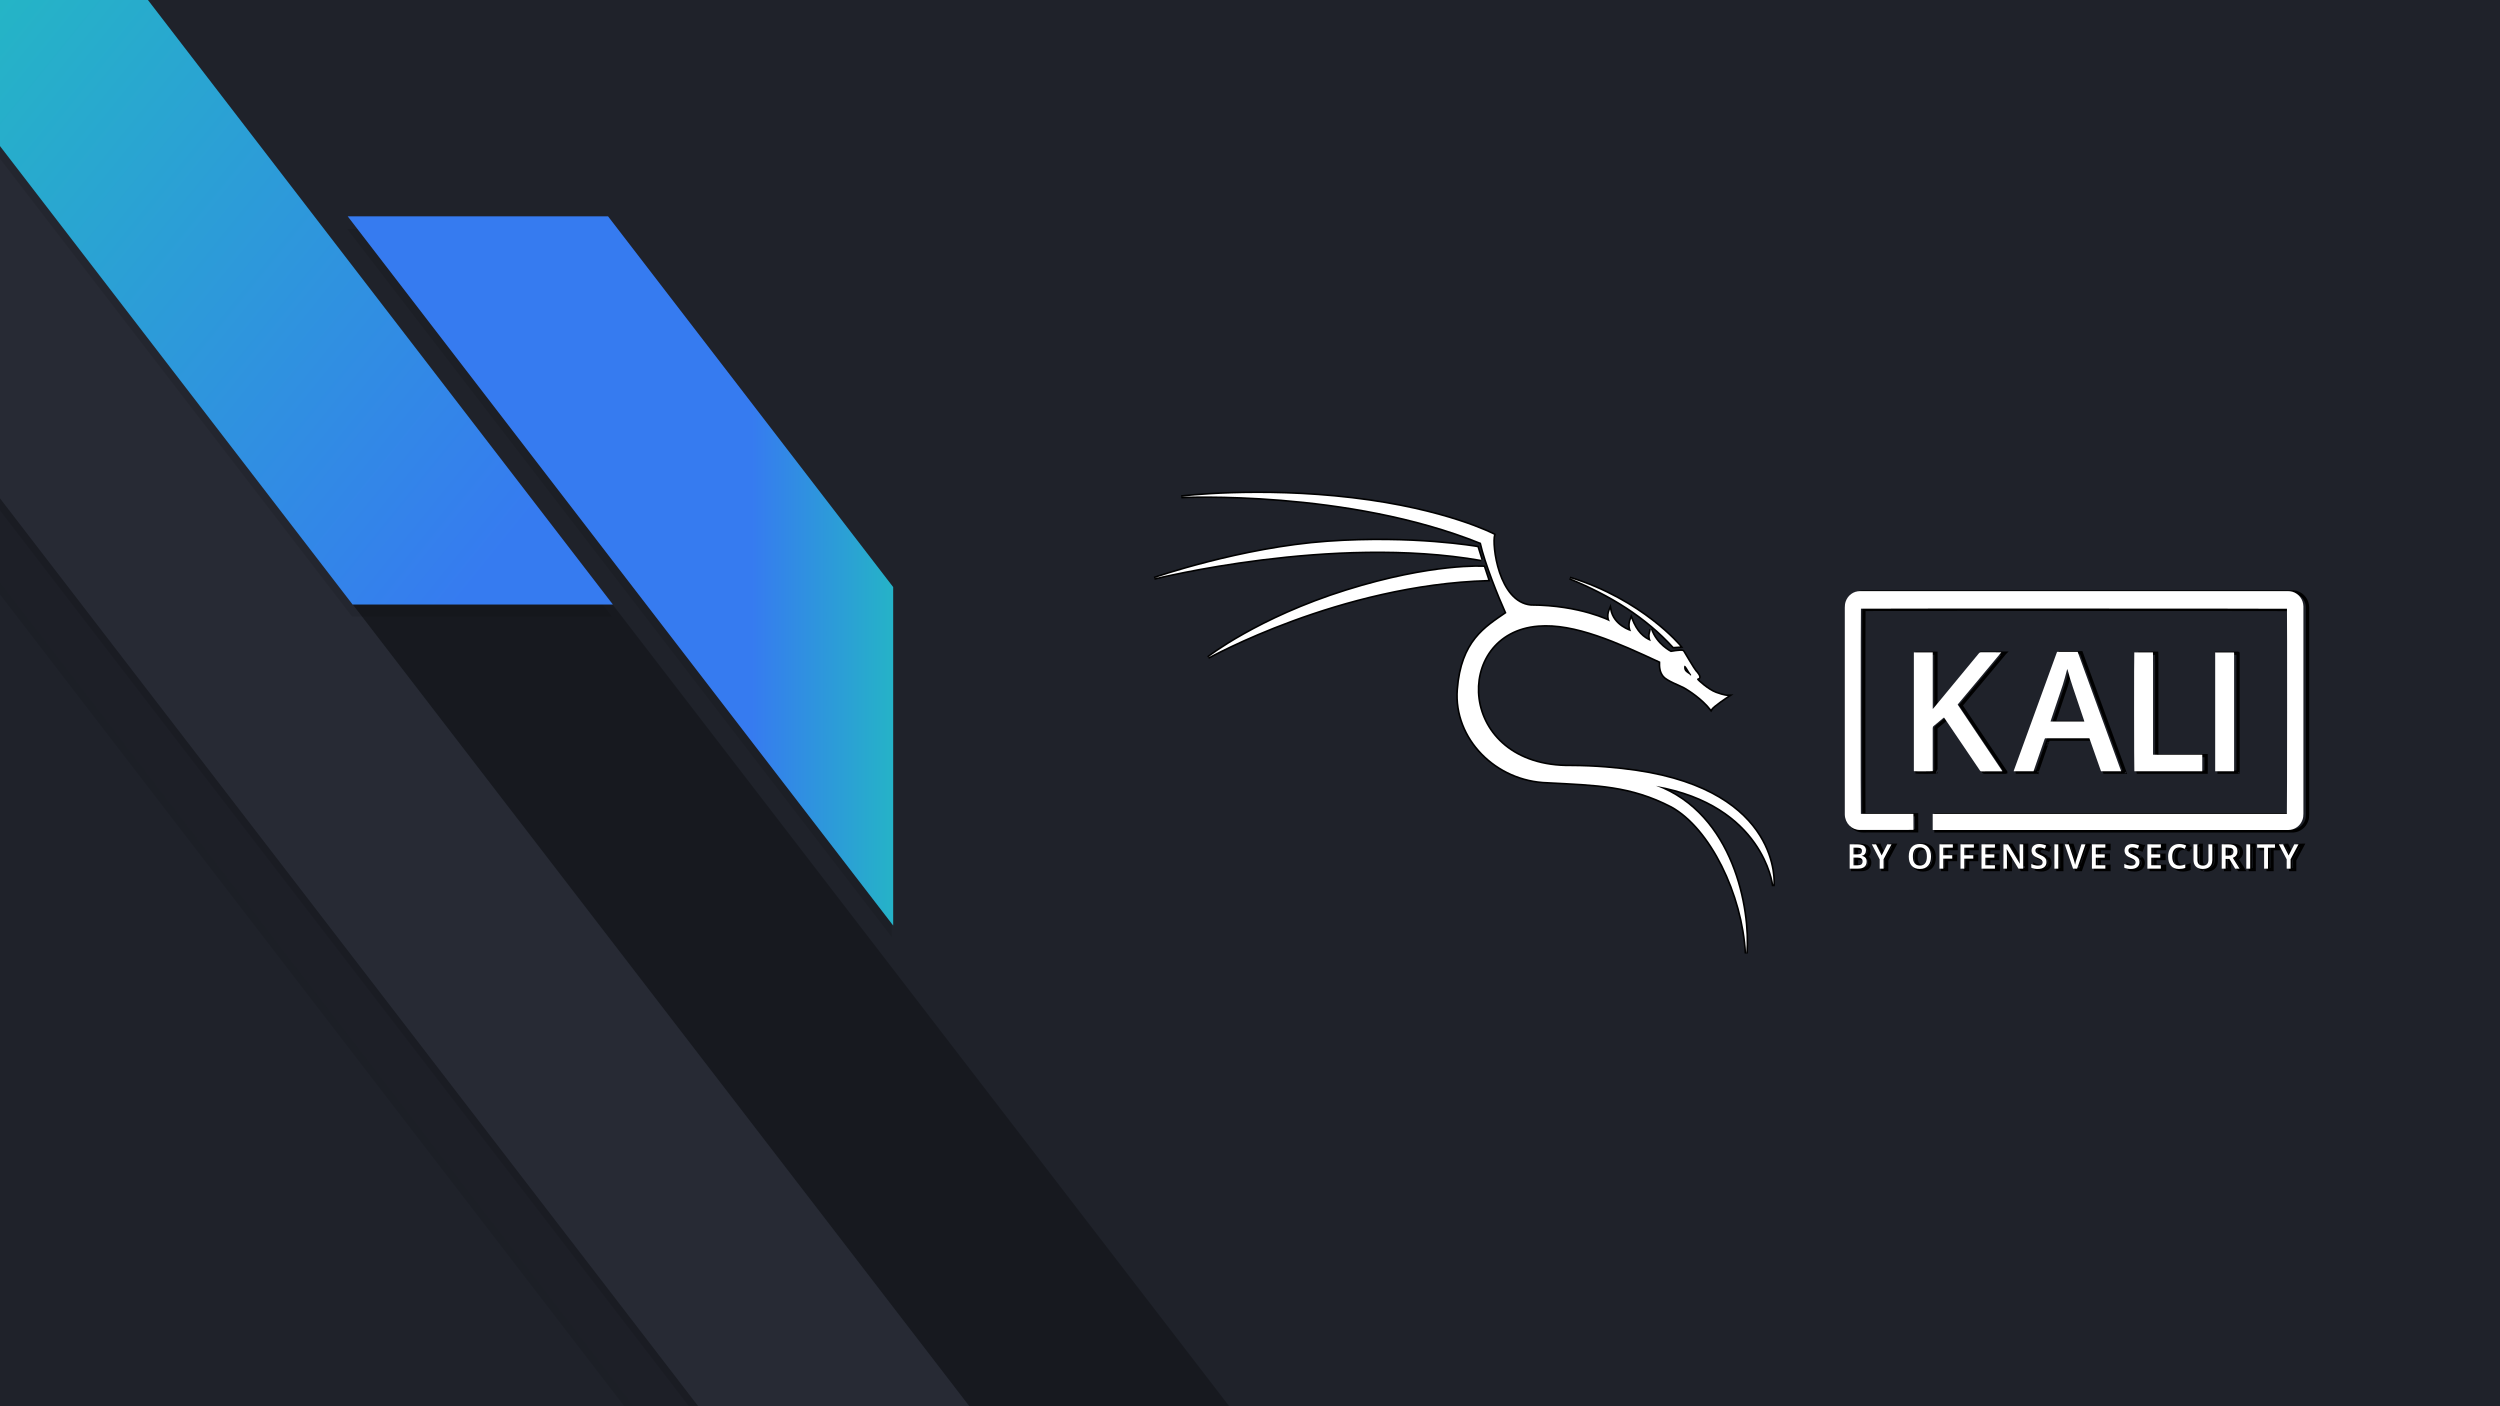<svg width="3840" height="2160" version="1.1" viewBox="0 0 1016 571.5" xmlns="http://www.w3.org/2000/svg" xmlns:xlink="http://www.w3.org/1999/xlink"><defs><linearGradient id="a"><stop stop-color="#367bf0" offset="0"/><stop stop-color="#23bac2" offset="1"/></linearGradient><linearGradient id="c" x1="811.47" x2="-151.12" y1="793.59" y2="15.439" gradientUnits="userSpaceOnUse" xlink:href="#a"/><linearGradient id="b" x1="1153.3" x2="1397.2" y1="875.6" y2="875.6" gradientUnits="userSpaceOnUse" xlink:href="#a"/><filter id="h" x="-.013" y="-.011" width="1.027" height="1.022" color-interpolation-filters="sRGB"><feGaussianBlur stdDeviation="3.682"/></filter><filter id="g" x="-.013" y="-.011" width="1.026" height="1.022" color-interpolation-filters="sRGB"><feGaussianBlur stdDeviation="3.65"/></filter><filter id="f" x="-.025" y="-.023" width="1.05" height="1.047" color-interpolation-filters="sRGB"><feGaussianBlur stdDeviation="3.711"/></filter><filter id="e" x="-.028" y="-.021" width="1.055" height="1.042" color-interpolation-filters="sRGB"><feGaussianBlur stdDeviation="2.546"/></filter><filter id="d" x="-.057" y="-.097" width="1.115" height="1.194" color-interpolation-filters="sRGB"><feGaussianBlur stdDeviation="8.935"/></filter><filter id="i" x="-.025" y="-.063" width="1.05" height="1.126" color-interpolation-filters="sRGB"><feGaussianBlur stdDeviation="18.678"/></filter><filter id="j" x="-.031" y="-.042" width="1.063" height="1.084" style="color-interpolation-filters:sRGB"><feGaussianBlur stdDeviation="3.29"/></filter></defs><path d="m0 0h1016v571.5h-1016z" fill="#1f222a" style="paint-order:fill markers stroke"/><path transform="scale(.265)" d="m2856.9 905.19-0.467 3.043 0.453-3.041c-10.922 0.087-20.524 7.167-24.131 17.6-1.192 3.431-1.518 6.854-1.518 10.244v317.66c0.399 14.472 11.65 25.983 25.814 26.02 26.9 0.038 82.254-0.1 82.262-0.1h2.527l-0.119-29.58h-80.809c-0.01-0.486-0.014-0.842-0.019-1.478-0.023-2.413-0.044-5.887-0.062-10.262-0.037-8.749-0.066-21.109-0.088-35.873-0.044-29.528-0.058-68.67-0.045-107.77 0.013-39.103 0.051-78.17 0.113-107.55 0.031-14.69 0.067-26.958 0.109-35.596 0.021-4.319 0.045-7.73 0.068-10.078 0.01-0.567 0.012-0.863 0.018-1.303 0.635-5e-3 1.173-0.011 2.076-0.016 2.833-0.014 6.96-0.027 12.244-0.039 10.568-0.025 25.767-0.045 44.523-0.062 37.513-0.034 89.261-0.053 146.69-0.059 114.86-0.011 252.46 0.029 344.36 0.111h0.014c30.63 0.027 56.184 0.058 74.123 0.094h0.02c8.963 0.018 16.028 0.037 20.869 0.057h0.01c0.01 5e-5 0.01 0 0.01 0 2.224 9e-3 3.858 0.02 5.109 0.029 0.01 0.482 0.01 0.835 0.016 1.469 0.021 2.401 0.04 5.861 0.057 10.225 0.034 8.728 0.059 21.07 0.078 35.82 0.038 29.5 0.048 68.629 0.031 107.73-0.017 39.105-0.06 78.188-0.125 107.6-0.033 14.704-0.072 26.99-0.115 35.648-0.022 4.329-0.044 7.752-0.068 10.111-0.01 0.569-0.012 0.868-0.018 1.311h-544.53v29.58h2.512c0.044 6e-4 0.825 0.013 1.416 0.016h0.02c0.68 0 1.097-7e-4 1.557 0.018h0.051 543.81c0.659-0.011 1.329-0.04 2.008-0.102 9.976-0.89 18.603-7.609 22.035-17.314 1.2-3.361 1.52-6.751 1.52-10.066v-318.23c-0.221-11.311-7.59-21.249-18.156-24.607l-0.105-0.119-0.719-0.197c-0.042-0.011-0.082-0.01-0.123-0.021l-0.152-0.043h-0.09c-2.824-0.721-5.568-0.871-8.24-0.871zm0.025 5h656.78c1.951 0 3.736 0.148 5.475 0.441v0.43h2.082c8.669 2.572 14.839 10.737 15.029 20.066v318.16c0 2.994-0.292 5.767-1.23 8.391-2.798 7.914-9.749 13.287-17.766 14.002-0.527 0.048-1.073 0.073-1.641 0.082h-543.68c-0.195-0.01-0.408-0-0.598-0.01v-19.609h543.91l0.484-1.873c0.152-0.586 0.08-0.467 0.086-0.559 0.01-0.091 0.01-0.176 0.014-0.277 0.01-0.202 0.013-0.457 0.02-0.783 0.013-0.653 0.027-1.577 0.039-2.766 0.024-2.377 0.047-5.805 0.068-10.139 0.044-8.667 0.083-20.956 0.115-35.662 0.065-29.413 0.108-68.498 0.125-107.61 0.017-39.108 0.01-78.237-0.031-107.74-0.019-14.752-0.044-27.098-0.078-35.834-0.017-4.368-0.036-7.832-0.057-10.248-0.01-1.208-0.02-2.154-0.031-2.826-0.01-0.336-0.013-0.603-0.02-0.811-0.01-0.208 0.045-0.089-0.049-0.66l-0.27-1.643-1.619-0.385c-0.654-0.156-0.435-0.065-0.494-0.068-0.059-3e-3 -0.106-4e-3 -0.162-6e-3 -0.111-3e-3 -0.248-7e-3 -0.422-0.01-0.347-6e-3 -0.839-0.01-1.478-0.016-1.279-0.011-3.145-0.021-5.562-0.031-0.026-1.3e-4 -0.011-1e-5 -0.014 0h-0.018c-4.846-0.02-11.906-0.039-20.861-0.057-0.012-3e-5 -0.012-1e-5 -0.016 0h-0.014c-17.942-0.035-43.491-0.067-74.117-0.094h-0.012c-91.902-0.082-229.49-0.125-344.36-0.113-57.433 6e-3 -109.18 0.026-146.7 0.061-18.758 0.017-33.957 0.038-44.529 0.062-5.286 0.012-9.416 0.025-12.258 0.039-1.421 7e-3 -2.52 0.016-3.285 0.023-0.383 4e-3 -0.68 7e-3 -0.9 0.012-0.11 2e-3 -0.2 5e-3 -0.281 8e-3s-0.027-0.018-0.361 0.027l-1.617 0.217-0.451 1.568c-0.208 0.724-0.096 0.526-0.102 0.617-0.01 0.091-0.01 0.174-0.014 0.273-0.01 0.199-0.013 0.452-0.02 0.775-0.013 0.646-0.025 1.564-0.037 2.746-0.024 2.365-0.047 5.782-0.068 10.105-0.042 8.646-0.078 20.917-0.109 35.609-0.062 29.384-0.101 68.453-0.113 107.56-0.013 39.106 0 78.246 0.045 107.78 0.022 14.766 0.051 27.131 0.088 35.889 0.019 4.379 0.04 7.857 0.062 10.287 0.011 1.215 0.023 2.166 0.035 2.846 0.01 0.34 0.012 0.612 0.02 0.824 0.01 0.212-0.034 0.141 0.051 0.662l0.342 2.1h80.4l0.08 19.584c-3.172 0.01-53.697 0.133-79.76 0.096-11.489-0.03-20.496-9.161-20.826-21.156v-317.51c-1e-4 -3.071 0.294-5.879 1.242-8.607v-2e-3 -2e-3c2.944-8.516 10.649-14.162 19.443-14.232zm300.79 88.234-0.09 1.875c-0.019 0.039-0.04 0.077-0.059 0.117-0.11 0.237-0.147 0.361-0.121 0.297-0 0-0.069 0.172-0.129 0.34-0.01 0.026-0.02 0.052-0.029 0.078-0.01 0.016-0.012 0.033-0.018 0.049-22.05 60.441-44.074 120.91-66.115 181.33l-0.152 0.414v0.129c-0.019 0.077-0.035 0.047-0.049 0.135-0.046 0.3-0.047 0.513-0.047 0.594v0.191c0 0.307 0.107 0.492 0.182 0.723-0.01-0.032-0.017-0.015-0.023-0.049l0.387 2.033h32.088l2.824 0.615v-2.672c0.175-0.468 0.372-0.934 0.584-1.6h-0.01c4.684-13.603 9.375-27.184 14.072-40.801 0.389-1.09 0.781-2.188 1.164-3.295l-0.777 0.555c-0.429-0.371-1.586-1.373-1.586-1.373s1.058 1.035 1.48 1.447l-1.48 1.053v-2.5s2.311 0.462 2.404 0.48l-0.041 0.328c0.333-0.961 0.657-1.929 0.973-2.9 0.11-0.01 0.387 0.01 0.428 0.01h64.439c5.785 16.384 11.534 32.665 17.26 48.938l0.588 1.67h32.762v-2.5s1.684-1.85 1.684-1.85l0.109 0.105-1.793 1.744s2.439-0.549 2.439-0.549c-1e-4 -3e-4 0.055 0.361 0.059 0.435 0.01 0.149 0 0.185 0 0.221-0 0.072-0.01 0.107-0.01 0.107l-2.49 2.275h3.586l-1.226-3.357c-22.358-61.235-44.622-122.23-66.842-183.21l-0.6-1.645zm-121.75 0.547 2.783 2.078c-0.331 0.281-0.743 0.454-1.022 0.789-22.061 26.706-44.175 53.413-66.287 80.092v-62.91c0-5.724 0.098-11.507 0-17.318l-0.041-2.457h-33.98v0.01h-0.01v186.82l2.059 0.369c0.685 0.123 1.242 0.13 2.188 0.168 0.946 0.038 2.142 0.068 3.51 0.09 2.736 0.044 6.163 0.057 9.568 0.045 3.405-0.012 6.785-0.049 9.43-0.111 1.322-0.031 2.458-0.069 3.34-0.113 0.441-0.022 0.816-0.045 1.139-0.074 0.192-0.017 0.407-0.065 0.594-0.094-0.077 0.01-0.166 0.016-0.166 0.016l-0.092-2.498 2.5-4.525-0.08-0.01v-61.356c0-0.408 0.049-0.637 0.105-0.793 0.052-0.143 0.061-0.153 0.01-0.037l0.02-0.024c0.01-0.018 0.023-0.049 0.047-0.088 0.062-0.102 0.168-0.237 0.416-0.434l0.02-0.02c4.623-3.737 9.169-7.564 13.703-11.357 7.988 11.78 15.984 23.552 23.967 35.31 9.88 14.613 19.773 29.158 29.629 43.695l-0.027-0.043c0.307 0.473 0.703 1.104 1.457 1.682 0.754 0.578 1.859 0.94 2.904 0.94 10.374-0.036 20.74-0.033 31.109-0.033 0.914 0 1.362-0.207 1.809-0.31l1.935-0.447v-2.76l-0.426-0.631c-22.605-33.654-45.118-67.078-67.695-100.69 4.169-4.944 8.254-9.766 12.318-14.689l0.02-0.024c4.467-5.283 8.916-10.582 13.373-15.898 4.46-5.315 8.884-10.629 13.346-15.938 4.452-5.32 8.916-10.634 13.326-15.949l0.012-0.014c4.429-5.261 8.828-10.527 13.522-16.201l4.139-4.139h-8.65c-9.404 0-18.784 0.057-28.152-0.039zm242.82 0.281 1.135 2.547c-0.562-0.025-1.135-0.049-1.135-0.049s0.577 0.039 1.146 0.078l0.029 0.062c-0.586-0.071-1.176-0.141-1.176-0.141s-0.66-0.01-1.316-0.018l-0.156-0.084c0.712 0.049 1.473 0.102 1.473 0.102s-0.925-0.112-1.66-0.201l-0.715-0.381v-0.012c0.098 0.024 2.373 0.594 2.373 0.594l-1.857-1.672-0.398 0.441 0.232-1.26-0.279 1.314-3.312 3.678h3.031c-0.025 1.443-0.048 3.417-0.068 5.92-0.042 5.115-0.077 12.288-0.102 20.838-0.05 17.099-0.066 39.695-0.053 62.268 0.013 22.572 0.057 45.121 0.125 62.123 0.034 8.501 0.075 15.614 0.121 20.656 0.023 2.521 0.048 4.523 0.074 5.93 0.013 0.704 0.028 1.255 0.043 1.664 0.01 0.204 0.014 0.372 0.023 0.523 0.01 0.076 0.01 0.145 0.02 0.236 0.01 0.091-0.023 0.108 0.109 0.537l0.543 1.762h108.74v-30.395h-52.859c-4.249 0-8.508 0.038-12.693 0-3.447-0.032-6.774 0.01-10.125-0.078v-141.37l-0.031-0.033c0.019-4.346 0.161-8.74-0.131-13.246l-0.152-2.338zm117.68 0.053 4.18 3.641v183.71h33.744l0.145-2.039c0.015-0.048 0.022-0.067 0.041-0.131l-0.035 0.025 0.014-0.18v-0.074c0 5e-4 0.04 0.01 0.041 0.01l-0.02 0.193c0.012-0.041 0.017-0.14 0.029-0.191h0.019c1e-4 -3e-4 0.044-0.326 0.047-0.393 0-0.044-2e-4 -0.04 0-0.066 0.016-0.127 0.051-0.2 0.051-0.342v-183.1h-0.715c-0.082-0.082-0.178-0.203-0.23-0.256-0.201-0.204-0.317-0.277-0.408-0.34-0.183-0.125-0.317-0.189-0.317-0.189l-0.543-0.281zm-236.8 0.1v2.5s-1.171-0.926-1.629-1.289zm274.1 0.731c-0.052-0.048 0.015-0.013 0.211 0.229 1e-3 0 1e-3 0.01 0 0.01h-0.031c-0.059-0.068-0.161-0.218-0.182-0.236zm-271.17 0.924-0.115 2.365h27.562c21.616 59.32 43.276 118.66 65.022 178.22h-25.664c-5.728-16.275-11.472-32.549-17.26-48.939l-0.588-1.668h-67.978c-0.504 0-0.79 0.01-0.684 0.018h0.014c-0.936-0.115-2.151 0.118-2.986 0.805s-1.179 1.524-1.395 2.231c-0.342 1.062-0.703 2.131-1.074 3.205l-0.172 0.494c-0.132 0.377-0.267 0.756-0.4 1.135l-0.01-0.01-0.467 1.353c-0.035 0.099-0.07 0.197-0.105 0.297l-0.185 0.517v0.021c-4.455 12.914-8.903 25.801-13.348 38.705l-0.029-0.039-0.514 1.615c-0.01 0.02-0.015 0.04-0.021 0.061l-0.078 0.227v0.012h-25.34c21.561-59.112 43.106-118.26 64.674-177.38l0.07 0.096 0.49-1.633v-0.01l0.059-0.158c0.033-0.082 0.01-0.026 0.014-0.039 0.01-0.015 0.038-0.094 0.016-0.045 2e-4 -5e-4 0-0 0-0 0.048-0.103 0.121-0.252 0.219-0.443l0.244-0.478zm-5.287 0.096c-0.01 0.015-0 0.016-0.01 0.031v-0.025zm277.18 0.113 0.129 0.791c0-0.045-0.03-0.069-0.033-0.113-0.032-0.25-6e-4 -0.393-0.096-0.678zm-153.2 0.484c0 0.01 3e-4 0.011 0 0.033-2e-4 0.014-0 0.074-0 0.074h-0.102c0.01-0.01 0.103-0.103 0.104-0.104zm148.23 0.15c0 0.124 0.079 0.157 0.098 0.274v0.162c-0.026-0.163-0.098-0.219-0.098-0.436zm-148.39 0.01c0.017 0 0.152 0.01 0.152 0.01v0.016l-0.012 0.111s-0.203-0.024-0.248-0.029c0.021-0.021 0.095-0.094 0.107-0.107zm148.68 0.791c0.055 0.132 0.075 0.276 0.135 0.379l-0.035-0.035c-0.049-0.099-0.061-0.229-0.1-0.344zm-149.48 0.01 0.098 0.221-0.277 0.225-0.172-0.092c0.175-0.175 0.185-0.187 0.352-0.353zm149.38 0.02 0.039 0.117c-0.01-0.03-0.01 0.036-0.01 0.01-0.013-0.032-0.017-0.09-0.029-0.125zm-386.1 1.322h4.199c6.862 0.04 13.715 0.037 20.557 0.029l-0.014 0.014h0.703c-3.417 4.111-6.804 8.187-10.119 12.125l-0.02 0.02c-4.401 5.304-8.864 10.616-13.324 15.945-4.472 5.32-8.894 10.635-13.344 15.938-4.462 5.322-8.913 10.625-13.379 15.906l-0.01 0.01-0.01 0.012c-4.444 5.384-8.899 10.643-13.516 16.121l-1.215 1.44 1.051 1.564c22.116 32.93 44.169 65.673 66.299 98.613-9.25 2e-4 -18.501-7e-4 -27.766 0.031-0.011-0.019-0.051-0.05-0.24-0.342l-0.016-0.022-0.014-0.022c-9.86-14.543-19.753-29.086-29.629-43.693-8.043-11.849-16.099-23.709-24.146-35.576-0.471-0.72-0.94-1.317-1.44-1.976l-1.498-1.978-1.99 1.484c-0.557 0.416-1.012 0.732-1.535 1.129l-0.047 0.035-0.047 0.039c-4.738 3.962-9.458 7.941-14.228 11.797-0.611 0.485-1.154 1.06-1.566 1.73-0.125 0.204-0.244 0.429-0.351 0.672-0.111 0.248-0.154 0.392-0.156 0.398v-0.01c-0.297 0.818-0.406 1.667-0.406 2.5v63.576c-0.702 0.028-1.403 0.056-2.353 0.078-2.592 0.061-5.949 0.1-9.328 0.111-3.379 0.012-6.785-0-9.473-0.045-1.124-0.018-2.022-0.045-2.834-0.072v-177.38h0.01v-0.01h24.022c0.04 4.899 0 9.82 0 14.775v75.287l4.215-3.973c0.611-0.576 1.029-0.882 1.555-1.494l0.014-0.018 0.016-0.016c23.129-27.902 46.261-55.843 69.338-83.779l0.01-0.01c0.827-0.994 0.799-0.975 2.027-0.975zm237.6 0.197h23.772c0.13 3.782 0.109 7.593 0.109 11.568v0.975l0.021 0.025v144.25l2.353 0.141c4.478 0.265 8.665 0.066 12.727 0.103 4.245 0.038 8.519 0 12.738 0h47.859v20.395h-99.484c-0.025-1.371-0.05-3.264-0.072-5.699-0.047-5.025-0.087-12.135-0.121-20.631-0.068-16.992-0.112-39.536-0.125-62.104-0.013-22.568 0-45.161 0.053-62.25 0.025-8.545 0.059-15.714 0.102-20.812 0.021-2.533 0.043-4.543 0.068-5.961zm124.45 0.053h24.066v1.066h0.014v176.29h-24.08zm-229.69 18.908-2.189 2.461-0.398 0.445-0.154 0.566c-0.252 0.923-0.368 1.501-0.49 1.9l-0.012 0.035-0.01 0.033c-2.046 7.476-3.838 14.949-6.182 22.1-5.939 18.093-12.13 36.073-18.236 54.148v0.01 0.01c-0.244 0.736-0.447 1.441-0.676 2.217l-0.945 3.205h58.639l-0.893-3.176c-0.235-0.836-0.428-1.517-0.621-2.191l-0.018-0.055-0.017-0.055c-1.275-3.786-2.56-7.557-3.838-11.324-1.277-3.762-2.547-7.519-3.793-11.283l0.019 0.127c-0.039 0.011-2.393 0.648-2.393 0.648-1e-4 0 0-2.5 0-2.5l2.373 1.715c-1.508-4.549-3.051-9.081-4.594-13.604l0.014 0.103c-0.016-0.045-0.019-0.053-0.037-0.105l0.022-0.01c-4.555-13.353-9.087-26.647-12.666-40.176-0.071-0.269-0.135-0.49-0.182-0.668-0.043-0.161-0.096-0.201-0.146-0.328v-0.248l-0.387-0.611c-0.164-0.261-0.288-0.433-0.402-0.611zm2.26 3.549c0.06 0.121 0.153 0.3 0.141 0.268-0.01-0.015-0.075-0.124-0.098-0.172-0.014-0.023-0.03-0.074-0.043-0.096zm-2.317 9.312c3.251 11.362 6.936 22.556 10.727 33.67v0.02l0.168 0.49c1.5 4.397 2.993 8.789 4.453 13.186l0.127 0.383c0.083 0.25 0.169 0.497 0.252 0.746l0.316 0.957c1.069 3.211 2.147 6.416 3.232 9.615 1.153 3.397 2.307 6.793 3.455 10.193h-45.217c5.973-17.667 12.029-35.275 17.855-53.023 1.765-5.384 3.201-10.825 4.629-16.236zm15.352 46.781v0.121c1e-4 -0.017 0-0.045 0-0.045v-0.076zm-52.606 58.562c1e-4 -1e-4 2.303 0.519 2.393 0.539l-0.035 0.281-0.873 0.623c-0.423-0.412-1.484-1.443-1.484-1.443zm0 0s0.973 1.068 1.381 1.516l-1.381 0.984v-2.5zm-14.086 40.855s2.314 0.461 2.404 0.478l-0.037 0.291-0.801 0.586c-0.445-0.385-1.566-1.355-1.566-1.355zm0 0s1.03 1.005 1.465 1.43l-1.465 1.07v-2.5zm-33.305 0.072c-0.017 0.024-0.052 0.171-0.084 0.231-0.01 0.027-0.088 0.146-0.092 0.158-0.014 0.051 0.112-0.224 0.176-0.389zm340.92 1.435s0.221 0.044 0.275 0.055c-0.036 0.028-0.084 0.066-0.111 0.088-0.026-0.023-0.164-0.143-0.164-0.143zm0 0s0.13 0.127 0.154 0.15c-0.037 0.029-0.137 0.109-0.154 0.123v-0.274zm-460.7 0.1-1.674 1.93-0.467 0.537c0.105-0.02 0.148-0 0.303-0.047l1.838-0.506zm460.7 0.303 0.606 0.189c0.378 0.369 0.582 0.571 0.842 0.824l-1.447 1.084v-2.098zm0.729 0.229 1.246 0.393-0.426 0.318c-0.243-0.21-0.432-0.374-0.82-0.711zm-260.68 105.14-2.619 5.672-1.641 3.557h2.125l12.037 35.258v2.047h10.584l14.5-42.307h-11.525l-7.934 24.106-7.916-24.104h-6.168zm-222.96 3.633c-6.011 5e-4 -11.103 1.908-14.584 5.783-3.489 3.877-5.107 9.298-5.107 15.858 0 3.97 0.755 7.377 1.988 10.436h-0.893l2.76 3.936 0.582 0.83v0.01l0.02 0.022 0.144 0.207h0.037l0.426 0.48c0.433 0.49 0.893 0.949 1.371 1.377 3.383 3.027 7.928 4.479 13.193 4.479 5.972 0 11.034-1.967 14.504-5.891 3.465-3.929 5.088-9.328 5.088-15.818 0-6.489-1.603-11.902-5.078-15.816v-0.01c-0.432-0.489-0.892-0.952-1.375-1.385-0.483-0.433-0.988-0.833-1.512-1.201-0.53-0.373-1.08-0.709-1.645-1.014l-0.557-0.299h-0.266c-1.43-0.679-2.96-1.184-4.601-1.492l0.346-0.486zm183.55 0.065c-4.056 0-7.612 1.032-10.307 3.244-2.717 2.242-4.154 5.588-4.154 9.274 0 2.946 0.863 5.692 2.574 7.91 5e-4 8e-4 0 0 0 0 9e-4 0 0 0 0 0 0.203 0.264 0.464 0.493 0.693 0.742v0.143l0.814 0.73 0.012 0.01 0.701 0.631h0.047l0.014 0.014 0.129 0.1c0.235 0.181 0.481 0.351 0.729 0.521l0.041 0.041 0.205 0.137c0.335 0.223 0.682 0.441 1.043 0.652 1.093 0.641 2.31 1.234 3.654 1.789 1.553 0.642 2.825 1.232 3.779 1.746 0.949 0.512 1.588 0.97 1.834 1.201 0.602 0.572 0.768 0.967 0.768 1.727 0 0.948-0.175 1.287-0.769 1.773-0.448 0.364-1.62 0.809-3.658 0.809-1.367 0-2.924-0.197-4.631-0.615-1.721-0.423-3.309-0.99-4.811-1.713l-3.586-1.727v9.746 0.143l2.496-0.143c1e-4 0-0.096 2.423-0.098 2.473l-0.998-0.232c0.39 0.192 0.784 0.366 1.182 0.527 2.852 1.157 6.205 1.697 10.053 1.697 4.518 0 8.382-1.057 11.287-3.383 2.907-2.332 4.457-5.846 4.457-9.752 0-1.984-0.351-3.818-1.105-5.438-0.765-1.661-1.972-3.079-3.459-4.26l-0.305 0.877 0.18 0.328h-0.295-1.125v-1.744h-0.393l0.656-0.359c-0.458-0.291-0.954-0.581-1.486-0.869-1.07-0.579-2.297-1.162-3.688-1.752h-0.01c-2.325-0.975-3.923-1.796-4.514-2.197l-0.024-0.02c-0.696-0.461-1.046-0.866-1.185-1.107v-0.01l-0.01-0.01c-0.151-0.256-0.266-0.603-0.266-1.227 0-0.817 0.151-1.098 0.617-1.494l0.028-0.024c0.381-0.333 1.182-0.676 2.754-0.676 2.087 0 4.675 0.582 7.705 1.887l2.398 1.033 2.975-7.836v-0.459-0.142l-2.496 0.142s0.098-2.434 0.1-2.477l0.926 0.201c-3.205-1.458-6.504-2.179-9.82-2.393l-0.1-0.205zm7.664 19.629 0.307 0.56 0.965 0.332c-0.388-0.305-0.812-0.6-1.272-0.893zm135.29-19.629c-4.057 0-7.605 1.033-10.295 3.244-2.713 2.24-4.16 5.584-4.16 9.274 0 2.948 0.864 5.694 2.574 7.912 0.204 0.266 0.467 0.496 0.697 0.746v0.145l0.818 0.732 0.012 0.012c0.01 0 0.012 0.01 0.018 0.014l0.684 0.617h0.057c0.044 0.035 0.082 0.071 0.127 0.105 0.308 0.237 0.627 0.467 0.961 0.69 0.234 0.157 0.418 0.263 0.535 0.336 0.112 0.07 0.279 0.181 0.516 0.32l0.586 0.344h0.103c0.917 0.502 1.877 0.991 2.971 1.441 1.559 0.642 2.83 1.232 3.783 1.746 0.946 0.511 1.583 0.967 1.832 1.201 0.6 0.569 0.764 0.962 0.764 1.726 0 0.944-0.18 1.288-0.766 1.772-0.455 0.369-1.616 0.811-3.656 0.811-1.365 0-2.926-0.198-4.619-0.615-1.731-0.422-3.318-0.991-4.836-1.717l-3.578-1.711v9.734 0.142l2.496-0.142s-0.098 2.429-0.1 2.475l-0.994-0.231c0.391 0.192 0.787 0.366 1.186 0.527 2.857 1.156 6.21 1.695 10.062 1.695 4.514 0 8.385-1.057 11.289-3.387 2.902-2.332 4.453-5.845 4.453-9.75 0-1.995-0.364-3.832-1.111-5.443v-0.01-0.01c-0.771-1.633-1.96-3.049-3.445-4.234l-0.684-0.547h-0.1c-0.172-0.119-0.323-0.242-0.508-0.359l0.197 0.359h-0.475l0.586 0.205 0.848 1.543s-5-1e-4 -5 0l3.842-2.107c-0.461-0.293-0.957-0.583-1.49-0.871-1.072-0.579-2.304-1.16-3.701-1.75h-0.01c-1.154-0.49-2.126-0.928-2.889-1.303-0.378-0.186-0.704-0.358-0.981-0.512-0.272-0.152-0.49-0.284-0.635-0.383l-0.01-0.01h-0.01c-0.693-0.464-1.057-0.883-1.19-1.109-0.155-0.278-0.272-0.638-0.272-1.248 0-0.823 0.144-1.096 0.611-1.49l0.018-0.014 0.016-0.014c0.38-0.332 1.188-0.676 2.746-0.676 2.1 0 4.682 0.582 7.711 1.887l2.4 1.033 4.098-10.795h-3.127c-0.292-0.126-0.585-0.257-0.873-0.371l-0.445-0.176h-0.16c-2.622-0.977-5.29-1.498-7.973-1.654l-0.096-0.158zm72.416 0c-3.91 0-7.489 0.867-10.543 2.668-3.047 1.796-5.428 4.451-7.01 7.758-1.575 3.305-2.332 7.087-2.332 11.258 0 6.547 1.542 11.946 4.912 15.826 6e-4 7e-4 0 0 0 0 0.843 0.977 1.787 1.84 2.822 2.578 0.518 0.369 1.057 0.706 1.613 1.01l0.561 0.305h0.098c0.359 0.176 0.713 0.362 1.088 0.514 2.403 0.971 5.095 1.428 8.027 1.428 3.882 0 7.443-0.608 10.625-1.815l1.613-0.613v-10.404l-3.269 1.059c-1.473 0.477-2.909 0.857-4.289 1.166-1.254 0.27-2.584 0.406-3.961 0.406-1.888 0-3.32-0.378-4.455-1.037l-0.051-0.029c-0.432-0.257-0.831-0.557-1.201-0.918-0.187-0.183-0.369-0.382-0.543-0.598-1.384-1.72-2.279-4.595-2.279-8.807 0-4.006 0.884-6.796 2.414-8.738 1.525-1.932 3.292-2.772 6.115-2.772 0.636 0 1.244 0.046 1.832 0.137 0.302 0.047 0.589 0.101 0.865 0.168l-1.914-2.43h2.5s-0.037 0.235-0.047 0.299h1.1s-0.082 0.424-0.141 0.727h2.148c1e-4 1e-4 -0.566 2.256-0.594 2.367l-0.33-0.047c0.599 0.241 1.181 0.496 1.746 0.768l0.512 0.246h2.236l1.746-4.131 1.242 0.631v-4.074h-2.5s-2.5-2e-4 -2.5 0l3.631-2.228c-3.518-1.787-7.394-2.674-11.469-2.674l0.234 0.012-0.139-0.014zm6.299 9.145s-1.16 0.951-1.609 1.318l-0.617-0.914c-0.125 0.642-0.246 1.26-0.252 1.293l-0.295-0.047c0.632 0.207 1.245 0.43 1.842 0.67l-0.606-0.896c0.416-0.385 1.535-1.422 1.537-1.424zm-201-8.631v42.316h10.99v-42.307h-0.018v-0.01zm-78.137 0-0.246 2.377v39.936h10.43v-21.885c0-0.29-0.036-0.652-0.039-0.947l13.805 22.834h11.221v-42.305h-0.012v-0.01h-10.461v19.549h-0.021v2.5c0 0.166 0.021 0.533 0.021 0.717l-13.789-22.766h-1.418zm348.17 0-12.814 0.01v42.307h10.986v-14.906h1.943l8.727 14.896h12.764l-11.336-18.152c3.797-2.466 6.105-6.237 6.107-10.775v-0.01c0-4.152-1.436-7.785-4.314-10.106l-0.02-0.02c-1.835-1.45-4.145-2.349-6.818-2.824-0.329-0.059-0.565-0.082-0.699-0.102-0.24-0.036-0.542-0.089-0.922-0.131-1.133-0.126-2.333-0.19-3.602-0.19zm-444.76 0-2.01 0.836v41.469h10.947v-15.316h13.758v-10.174h-13.758v-6.658h14.678v-10.156h-2.514zm30.879 0-0.549 2.195v37.609l2.488-2.488v4.988h8.444v-15.316h13.758v-10.174h-13.758v-6.658h14.684v-10.156h-2.51zm-137.72 0 1.035 3.451 0.111 0.213 11.82 22.502v16.143h11.01v-16.34l13.828-25.963h-12.211l-7.098 13.992-6.146-12.108v-1.891zm585.05 0h-8.469v42.305h10.99v-42.307zm4.639 0 3.539 3.537v6.705h10.725v32.064h10.98v-32.068h10.748v-10.238h-2.522zm-71.32 0.01v26.051c0 2.632-0.6 4.191-1.44 5.094s-2.133 1.471-4.502 1.471c-0.918 0-1.708-0.09-2.357-0.242-0.218-0.052-0.418-0.11-0.6-0.172-0.749-0.256-1.264-0.592-1.66-1.008-0.787-0.818-1.399-2.368-1.399-5.074v-26.109h-6.502l0.434 1.951-4.939 0.543v24.043c0 4.765 1.486 8.93 4.525 11.889 1.913 1.864 4.325 3.138 7.059 3.801l-1.91-2.43h2.5 2.5l-3.09 2.43c0.537 0.13 1.089 0.24 1.656 0.326 1.146 0.176 2.346 0.264 3.602 0.264 3.355 0 6.387-0.623 8.99-1.938 2.589-1.315 4.669-3.295 6.061-5.768 1.398-2.484 2.059-5.36 2.059-8.461v-26.646h-2.519zm132.91 0-7.092 13.984-7.096-13.98h-5.926l0.272 1.688-0.188-0.359-4.68 1.565 0.342 2.107h0.619l11.123 21.158v16.141h11.016v-16.34l13.828-25.963h-4.186zm-479.28 0 2.494 2.494h-4.994v39.809h25.662v-10.18h-14.676v-6.705h13.758v-10.107h-13.758v-5.156h14.676v-10.154h-2.51zm-200.23 0 0.029 2.463-5 0.029v39.806h0.012v0.01h15.68c4.457 0 8.296-1.037 11.158-3.422 2.842-2.364 4.326-5.881 4.326-9.795 0-2.898-0.744-5.512-2.381-7.498-0.571-0.69-1.257-1.269-2.006-1.777 0.38-0.35 0.849-0.6 1.166-1.014l0.02-0.02c1.45-1.924 2.141-4.344 2.141-6.945 0-3.803-1.526-7.213-4.465-9.172-0.743-0.496-1.56-0.899-2.438-1.234-0.438-0.168-0.895-0.319-1.369-0.455l-0.336-0.098h-0.184c-2.275-0.588-4.892-0.879-7.973-0.879zm369.96 0.01 2.305 2.479-4.797-0.176-0.197 2.697h0.191v37.301h25.65v-10.182h-14.686v-6.705h13.773v-10.104h-13.775v-5.154h14.688v-10.156h-2.512zm85.287 0 2.486 2.486h-4.986v39.814h25.664v-10.182h-14.68v-6.705h13.754v-10.104h-13.754v-5.154h14.68v-10.156h-2.512zm-155.67 1.838h0.014c-0.045 2e-4 -0.066 0-0.092 0h0.078zm-194.18 2.576h0.172c3.067 3e-4 5.539 0.585 7.541 1.664l0.08 0.043c0.376 0.206 0.736 0.424 1.074 0.662 0.368 0.259 0.718 0.536 1.051 0.834 0.336 0.301 0.659 0.626 0.969 0.977 2.473 2.783 3.82 6.816 3.82 12.5 0 5.673-1.353 9.691-3.836 12.508-2.47 2.792-5.818 4.203-10.758 4.203-4.382 0-7.518-1.105-9.861-3.201-0.304-0.272-0.591-0.565-0.867-0.871l-0.09-0.102c-0.304-0.344-0.591-0.706-0.861-1.092l-2.047 3.934v-2.5c-1e-4 0 0-2.5 0-2.5l1.535 0.801 0.064 0.25v-0.217l0.447 0.232c-0.252-0.36-0.487-0.746-0.709-1.145l-0.047-0.084c-1.409-2.568-2.193-5.957-2.193-10.273 0-5.754 1.363-9.779 3.824-12.514 2.416-2.689 5.78-4.075 10.686-4.111zm399.09 0.053h0.039c2.523 0 4.819 0.534 7.018 1.336l-0.146 0.348-0.125-0.051 0.023-0.018-1.156-0.387 0.103-0.08-1.84-0.443c-0.021-0.01-0.042-0.013-0.063-0.018l-0.289-0.07h-0.08c-0.305-0.065-0.611-0.133-0.91-0.18-0.857-0.133-1.725-0.195-2.6-0.195-4.026 0-7.64 1.63-10.043 4.676-2.399 3.044-3.488 7.076-3.488 11.834 0 4.906 0.999 8.981 3.387 11.945 0.295 0.365 0.608 0.711 0.941 1.037 0.667 0.65 1.408 1.217 2.217 1.688l0.584 0.34h0.281c1.836 0.879 3.878 1.375 6.115 1.375 1.708 0 3.393-0.169 5.021-0.52h0.01 0.01c0.472-0.105 0.993-0.28 1.478-0.402v0.07c-2.174 0.635-4.536 1.057-7.238 1.057-2.414 0-4.449-0.376-6.154-1.065-0.423-0.171-0.827-0.362-1.213-0.572l-0.062-0.035c-0.366-0.203-0.719-0.418-1.051-0.654-0.708-0.505-1.35-1.092-1.94-1.775-2.364-2.719-3.691-6.778-3.691-12.553 0-3.571 0.639-6.574 1.846-9.105 1.201-2.51 2.837-4.307 5.037-5.604 2.195-1.294 4.811-1.972 7.986-1.975zm-72.473 0.01h0.08c2.398 0 4.798 0.488 7.213 1.328l-0.133 0.35c-2.525-0.864-4.955-1.453-7.217-1.453-2.281 0-4.406 0.503-6.018 1.902-1.531 1.302-2.373 3.304-2.373 5.291 0 1.324 0.294 2.615 0.924 3.727l0.01 0.012 0.01 0.01c0.659 1.137 1.617 2.008 2.74 2.762 0.305 0.207 0.634 0.404 0.998 0.607 0.363 0.202 0.762 0.413 1.205 0.631 0.889 0.437 1.935 0.905 3.148 1.42 1.283 0.541 2.38 1.063 3.275 1.547 0.444 0.24 0.84 0.473 1.18 0.689l0.027 0.018c0.324 0.208 0.605 0.408 0.832 0.588l0.019 0.016c0.978 0.786 1.614 1.579 2.019 2.436 0.399 0.865 0.645 1.934 0.645 3.326 0 2.724-0.801 4.419-2.584 5.852-1.79 1.435-4.415 2.285-8.158 2.285-3.13 0-5.633-0.455-7.654-1.188v-0.52c0.75 0.246 1.44 0.597 2.225 0.789 2.025 0.498 3.972 0.76 5.814 0.76 2.693 0 5.029-0.478 6.82-1.938h0.01c1.652-1.36 2.592-3.487 2.592-5.637 0-2.003-0.865-3.973-2.322-5.355-0.784-0.739-1.722-1.337-2.893-1.969-1.175-0.634-2.583-1.282-4.25-1.969-1.08-0.445-2.021-0.908-2.846-1.379h-0.01c-0.148-0.084-0.21-0.116-0.172-0.094l-0.156-0.09c-0.072-0.046-0.129-0.082-0.248-0.156-0.195-0.122-0.34-0.208-0.402-0.25-0.248-0.166-0.478-0.33-0.691-0.494-0.208-0.16-0.405-0.326-0.592-0.494l0.141 0.316c-0.141-0.179-0.283-0.313-0.432-0.434l0.283 0.109c-0.364-0.327-0.661-0.648-0.896-0.955-1.026-1.331-1.533-2.83-1.533-4.861 0-2.521 0.729-4.081 2.342-5.414 1.62-1.331 3.856-2.084 7.045-2.098zm-143.03 0.01h0.158c2.396 0 4.79 0.544 7.195 1.379l-0.115 0.303c-2.525-0.864-4.955-1.453-7.211-1.453-2.292 0-4.421 0.503-6.031 1.904-1.519 1.3-2.367 3.295-2.367 5.289 0 1.312 0.289 2.619 0.951 3.75 0.647 1.117 1.597 2.003 2.74 2.762 1.227 0.831 2.922 1.634 5.373 2.662 1.271 0.54 2.361 1.059 3.252 1.541 0.443 0.24 0.839 0.471 1.182 0.69 0.335 0.213 0.618 0.414 0.854 0.598 1.004 0.798 1.643 1.599 2.027 2.436v0.01 0.01c0.399 0.855 0.641 1.928 0.641 3.332 0 2.724-0.8 4.419-2.586 5.852-1.799 1.439-4.411 2.285-8.16 2.285-3.123 0-5.626-0.452-7.639-1.184v-0.519c0.745 0.245 1.429 0.595 2.205 0.785 2.032 0.497 3.976 0.758 5.82 0.758 2.69 0 5.031-0.473 6.824-1.938 1.662-1.36 2.602-3.494 2.602-5.643 0-2.008-0.871-3.973-2.326-5.354-0.786-0.742-1.727-1.337-2.897-1.969-1.176-0.634-2.582-1.282-4.244-1.969-1.165-0.481-2.178-0.978-3.035-1.48-0.255-0.15-0.491-0.299-0.719-0.449l-0.086-0.057c-0.231-0.154-0.44-0.305-0.637-0.455l-0.064-0.049c-0.208-0.16-0.405-0.324-0.59-0.49l0.141 0.312c-0.141-0.177-0.283-0.31-0.432-0.43l0.283 0.107c-0.363-0.327-0.659-0.646-0.895-0.953-1.028-1.331-1.535-2.827-1.535-4.857 0-2.524 0.722-4.083 2.334-5.414 1.605-1.317 3.841-2.061 6.982-2.088zm-185.88 0.15v0.238c-3.074 0.5-5.753 1.906-7.574 4.275-2.309 2.983-3.266 7.033-3.266 11.939 0 4.918 0.949 8.972 3.225 11.961 1.718 2.237 4.203 3.718 7.045 4.266 0.953 0.181 1.944 0.266 2.973 0.266 4.106 0 7.72-1.533 10.016-4.498 2.286-2.975 3.219-7.036 3.219-12 0-4.902-0.937-8.934-3.18-11.914-1.986-2.617-5.018-4.152-8.455-4.463-0.496-0.044-1.001-0.064-1.512-0.064zm211.7 0.344h0.973v0.01h0.018v32.307h-0.99zm-78.383 0h3.338l17.912 29.574h4.158l-0.129-2.623c-0.02-0.399-0.093-1.798-0.189-4.25v-0.037-0.037c-0.142-2.064-0.14-3.55-0.143-4.848v-17.779h0.461v0.01h0.012v32.305h-3.4l-17.965-29.715h-4.051zm343.41 0c1.103 0 2.12 0.055 3.049 0.158 0.196 0.022 0.428 0.061 0.74 0.107 0.283 0.042 0.483 0.065 0.557 0.078 2.081 0.37 3.571 1.021 4.582 1.816 1.617 1.307 2.447 3.099 2.447 6.205v0.01c-0 3.183-1.125 5.148-3.846 6.711 1.807-1.587 2.672-3.985 2.672-6.504 0-2.631-1.018-5.187-3.113-6.611-1.486-1.01-3.28-1.504-5.322-1.705-0.683-0.065-1.398-0.098-2.148-0.098h-3.941l2.498 2.498h-4.998v14.699h6.625c1.352 0 2.566-0.159 3.717-0.408l-0.404 0.168 9.48 15.182h-0.881l-8.726-14.896h-9.809v14.906h-0.986v-32.311zm-441.77 0h15.623v0.156h-14.678v16.658h13.758v0.174h-13.758v15.316h-0.945zm32.338 0h15.615v0.156h-14.684v16.658h13.758v0.174h-13.758v15.316h-0.932zm440.4 0v32.307h-0.99v-32.305zm15.656 0h22.453v0.238h-10.748v32.068h-0.979v-32.064h-10.727zm-569.57 0.01h0.812l-10.5 19.713v12.59h-1.01v-12.377l-10.467-19.922h0.826l10.174 20.037zm494.71 0h0.982v21.646c0 2.405-0.491 4.364-1.416 6.008-0.925 1.644-2.189 2.859-3.969 3.764-1.777 0.896-3.996 1.398-6.731 1.398-1.022 0-1.969-0.071-2.844-0.205-0.426-0.065-0.836-0.147-1.23-0.242-1.989-0.482-3.506-1.311-4.748-2.522-1.989-1.936-3.014-4.52-3.014-8.307v-21.537h1.008v21.109c0 3.457 0.779 6.443 2.789 8.535 6e-4 6e-4 0 0 0 0 0.994 1.039 2.255 1.803 3.652 2.281 0.353 0.121 0.711 0.221 1.072 0.307 1.095 0.257 2.261 0.373 3.496 0.373 3.264 0 6.189-0.947 8.162-3.066 1.972-2.12 2.779-5.091 2.779-8.498zm130.98 0h0.82l-10.5 19.713v12.59h-1.016v-12.375l-10.475-19.924h0.844l10.166 20.031zm-479.85 0h15.662v0.154h-14.676v15.156h13.758v0.107h-13.758v16.705h14.676v0.18h-15.662zm-202.71 0h8.338c0.947 0 1.432 0.192 2.258 0.248-0.647-0.053-1.227-0.164-1.943-0.164h-7.662v32.08h8.811c2.834 0 5.282-0.542 7.172-1.982 1.974-1.513 2.883-4.017 2.883-6.617 0-2.003-0.83-3.839-2.129-5.271 0.031 0.013 0.079 0.019 0.109 0.031 0.981 0.408 1.634 0.896 2.1 1.459 0.762 0.926 1.236 2.236 1.236 4.314 0 2.779-0.793 4.512-2.523 5.951-1.727 1.439-4.263 2.264-7.959 2.264h-10.68v-0.01h-0.012zm355.59 0h0.908l-9.83 28.676c0.198-1.067 0.446-2.244 0.812-3.65v-0.016c6e-4 -0 0-0 0-0.01 0.45-1.662 0.812-2.904 1.051-3.58l0.01-0.027zm-23.93 0h0.84l7.07 21.525 0.018 0.049c0.358 0.954 0.754 2.318 1.205 4.035v-0.016c0.402 1.567 0.631 2.655 0.775 3.428zm40.771 0h15.65v0.156h-14.688v15.154h13.775v0.103h-13.773v16.705h14.686v0.182h-15.65zm85.285 0h15.664v0.156h-14.68v15.154h13.754v0.103h-13.754v16.705h14.68v0.182h-15.664zm49.938 0.084h0.018c-0.026 6e-4 -0.06 0-0.061 0h0.043zm0.418 0.025h0.022c-0.01-0-0.014-0-0.022-0.01zm-495.27 0.377c0.822 0.123 1.996 0.108 2.639 0.291l0.086 0.025c0.314 0.092 0.61 0.187 0.881 0.291 0.59 0.225 1.071 0.474 1.445 0.725 1.545 1.029 2.24 2.355 2.24 5.012 0 1.755-0.408 2.968-1.131 3.93-0.39 0.508-0.881 0.889-1.473 1.193 0.832-1.289 1.389-2.769 1.389-4.396 0-2.334-1.054-4.679-3.008-5.918-0.913-0.576-1.954-0.912-3.072-1.152zm286.97 1.342c3e-4 -1e-4 -0.098 0.01-0.098 0.01 1e-4 0-0.046-2e-4 -0.088 0 0.08-0 0.184-0.01 0.185-0.01zm207.64 2.654c-0.031 0.197-0.085 0.547-0.086 0.555l-0.197-0.024c0.287 0.069 0.568 0.149 0.84 0.24zm-401.85 0.154h0.047c0.356 0 0.699 0.015 1.018 0.043 2.351 0.213 3.764 0.986 4.916 2.502 1.312 1.745 2.174 4.658 2.174 8.902 0 4.316-0.87 7.241-2.184 8.951-3e-4 4e-4 3e-4 0 0 0-1.344 1.732-3.06 2.553-6.057 2.553-0.749 0-1.425-0.062-2.033-0.178-1.813-0.349-3.015-1.09-4.018-2.393-1.334-1.753-2.203-4.673-2.203-8.93 0-4.242 0.867-7.133 2.219-8.879 1.331-1.735 3.082-2.564 6.113-2.564zm402.09 0.439c0.036 0 0.081 0.01 0.094 0.01-0.016 4e-4 -0.024 0-0.035 0zm-501.67 0h2.662c1.22 0 2.224 0.091 2.992 0.242 5e-4 1e-4 0-1e-4 0 0 0.764 0.153 1.281 0.37 1.564 0.549 0.51 0.324 0.68 0.526 0.68 1.691 0 1.44-0.267 1.793-0.658 2.072-0.451 0.312-1.818 0.76-4.027 0.76h-3.215zm571.98 0.068h1.441c0.606 0 1.163 0.026 1.666 0.074 1.499 0.147 2.483 0.512 3 0.863 0.621 0.422 0.924 0.888 0.924 2.477 0 1.586-0.35 2.263-0.975 2.791-0.537 0.453-1.97 0.99-4.434 0.99h-1.625zm-69.256 0.227c0.038 0 0.107 0.01 0.111 0.01-0.022 6e-4 -0.033 0-0.049 0zm-272.33 0.393 0.078 1.139c0.219 3.129 0.352 5.967 0.352 8.504v16.885h-0.43zm-222.67 8.975v1.008l-1.115-0.184c-0.323-0.053-0.64-0.092-0.953-0.125-0.619-0.063-1.269-0.087-1.938-0.092 1.486-0.029 2.808-0.24 4.012-0.606zm3.131 2.457 0.016 0.012c-4e-4 -3e-4 -0 4e-4 -0 0-0.01-0-0.01-0.012-0.012-0.016zm-10.861 3.141h3.541c0.587 0 1.123 0.026 1.602 0.074 0.244 0.025 0.466 0.054 0.66 0.086 1.065 0.175 1.756 0.48 2.141 0.762l0.018 0.012 0.019 0.014c0.616 0.434 0.891 0.883 0.891 2.268 0 1.619-0.331 2.191-0.924 2.647-7e-4 5e-4 -0 0-0 0-0.673 0.51-1.964 0.955-4.135 0.955h-3.811zm340.5 8.887-1.055 3.076h-2.012v-0.01h-0.729l-1.037-3.039zm73.064 1.629s0.034 1e-4 0.053 0c-0.067 0-0.15 0.01-0.15 0.01-3e-4 1e-4 0.098-0.01 0.098-0.01zm-142.95 0.014s0.035 1e-4 0.057 0c-0.068 0-0.153 0.01-0.154 0.01-4e-4 1e-4 0.098-0.01 0.098-0.01zm143.07 4.981c0.025-1e-4 0.029 1e-4 0.051 0-0.018 6e-4 -0.029 0-0.043 0z" style="color-rendering:auto;color:#000000;dominant-baseline:auto;filter:url(#i);font-feature-settings:normal;font-variant-alternates:normal;font-variant-caps:normal;font-variant-ligatures:normal;font-variant-numeric:normal;font-variant-position:normal;image-rendering:auto;isolation:auto;mix-blend-mode:normal;shape-padding:0;shape-rendering:auto;solid-color:#000000;text-decoration-color:#000000;text-decoration-line:none;text-decoration-style:solid;text-indent:0;text-orientation:mixed;text-transform:none;white-space:normal"/><rect transform="rotate(-37.564)" x="-147.3" y="-125.54" width="107.95" height="942.27" filter="url(#h)" opacity=".3" style="paint-order:normal"/><path d="m141.09 93.075 221.33 287.77v-137.34l-115.7-150.43z" filter="url(#e)" opacity=".3" style="paint-order:normal"/><rect transform="rotate(-37.564)" x="-36.142" y="-135.83" width="83.728" height="948.49" opacity=".25" style="paint-order:normal"/><rect transform="rotate(-37.564)" x="-144.31" y="-89.661" width="21.032" height="921.87" fill="#1d1f27" style="paint-order:normal"/><path transform="scale(.265)" d="m533.24 331.78 836.52 1087.6v-519.07l-437.29-568.57h-399.22z" fill="url(#b)" style="paint-order:normal"/><path d="m-107.73-75.517-85.568 65.811 24.429 31.763 16.487-12.68 550.03 715.15 69.081-53.131z" filter="url(#g)" opacity=".3" style="paint-order:normal"/><path transform="scale(.265)" d="m-407.17-305.42-323.41 248.73 92.33 120.05 62.314-47.926 2078.8 2702.9 261.09-200.81-2171.2-2823z" fill="#272a34" style="paint-order:normal"/><path d="m-45.087-131.39-66.369 51.045 254.53 330.94h105.63z" filter="url(#f)" opacity=".3" style="paint-order:normal"/><path transform="scale(.265)" d="m-170.41-516.58-250.84 192.93 962.01 1250.8h399.22l-1110.4-1443.7z" fill="url(#c)" style="paint-order:normal"/><g transform="matrix(.498 0 0 .51 715.43 166.13)" clip-rule="evenodd" fill-rule="evenodd"><path d="m81.17 145.29c-5.233 0.041-9.826 3.344-11.564 8.264-0.568 1.6-0.734 3.219-0.734 4.896v164.92c0.194 6.872 5.57 12.231 12.379 12.248 14.273 0.019 43.666-0.051 43.666-0.051l-0.053-12.764h-42.871c-0.228-1.371-0.171-162.77 0.051-163.51 1.313-0.183 346.9-0.117 347.66 0.061 0.209 1.245 0.149 162.66-0.08 163.51h-289.02v12.766s1.128-1e-3 1.645 0.018h288.62c5.176-0.051 9.763-3.298 11.527-8.178 0.568-1.554 0.73-3.156 0.73-4.795v-165.23c-0.109-5.458-3.823-10.252-9.078-11.703h-0.018c-1.392-0.372-2.779-0.439-4.217-0.439zm160.93 48.426c-0.108 0.207-0.186 0.358-0.229 0.5-11.713 31.409-23.414 62.832-35.123 94.236-0.051 0.051-0.051 0.149-0.051 0.209v0.1c0 0.041 0.051 0.06 0.06 0.107h16.078l0.029 6e-3c0.124-0.358 0.267-0.667 0.375-1 2.49-7.073 4.982-14.134 7.479-21.213 0.415-1.138 0.828-2.281 1.203-3.424 0.149-0.477 0.392-0.726 0.895-0.666 0.163 0.019 0.352 0 0.518 0h35.145c3.177 8.802 6.332 17.54 9.475 26.279h16.451c-11.868-31.798-23.685-63.47-35.48-95.135zm-61.836 0.32c-0.917 0-1.495 0.267-2.1 0.979-12.25 14.507-24.53 29.016-36.809 43.506-0.163 0.186-0.375 0.352-0.729 0.678v-36.088c0-2.987 0.051-5.984 0-8.973h-15.406v94.629c1.223 0.215 14.605 0.17 15.43-0.053v-1.203l-0.043-6e-3v-33.008c0-0.744 0.21-1.268 0.818-1.74 2.549-2.016 5.064-4.088 7.58-6.146 0.251-0.186 0.494-0.352 0.807-0.58 0.271 0.351 0.5 0.638 0.711 0.953 4.276 6.169 8.557 12.333 12.83 18.492 5.244 7.587 10.496 15.14 15.729 22.691 0.291 0.438 0.557 0.77 1.201 0.77 5.51-0.019 11.014-0.018 16.518-0.018 0.182 0 0.37-0.061 0.66-0.127-12.185-17.746-24.32-35.37-36.492-53.1 2.449-2.843 4.817-5.577 7.184-8.381 2.373-2.745 4.737-5.5 7.106-8.264 2.365-2.757 4.713-5.518 7.084-8.277 2.366-2.766 4.737-5.527 7.076-8.285 2.356-2.738 4.694-5.476 7.191-8.43h-1.389c-4.986 0-9.97 0.03-14.957-0.019zm124.84 0.1c-0.257 1.183-0.195 93.964 0.051 94.742h55.42v-13.184h-26.734c-2.247 0-4.511 0.019-6.748 0-2.205-0.019-4.402 0.082-6.689-0.051v-74.188l-0.014-0.014c0-2.45 0.091-4.879-0.07-7.307zm66.014 0.029v94.686h15.348c0.051-0.159 0.09-0.244 0.09-0.352v-93.781l-8e-3 2e-3c0-0.147 2.1e-4 -0.269-0.051-0.422 0-0.041-0.053-0.051-0.053-0.08 0-0.019-0.06-0.053-0.06-0.053zm-120.77 13.252c0.163 0.249 0.29 0.401 0.334 0.564 2.574 9.609 6.091 18.932 9.285 28.357 1.327 3.922 2.702 7.822 4.053 11.746 0.103 0.351 0.205 0.703 0.33 1.137h-27.605c0.123-0.409 0.228-0.762 0.348-1.113 3.24-9.382 6.527-18.722 9.684-28.129 1.267-3.781 2.222-7.681 3.301-11.537 0.091-0.292 0.149-0.586 0.271-1.025zm-120.16 139.35c-2.926 0-5.181 0.859-6.754 2.572-1.579 1.717-2.371 4.168-2.371 7.365 0 3.197 0.787 5.665 2.357 7.402 1.567 1.736 3.811 2.602 6.736 2.602 2.896 0 5.129-0.877 6.705-2.621 1.579-1.751 2.369-4.197 2.369-7.356 0-3.162-0.784-5.614-2.363-7.354-1.574-1.741-3.8-2.611-6.68-2.611zm97.432 0.033c-1.935 0-3.48 0.466-4.629 1.389-1.149 0.928-1.723 2.204-1.723 3.816 0 1.293 0.364 2.395 1.092 3.316 0.721 0.919 1.968 1.732 3.74 2.447 1.708 0.69 2.842 1.284 3.391 1.791 0.546 0.507 0.82 1.119 0.82 1.838 0 0.804-0.296 1.446-0.895 1.926-0.594 0.475-1.526 0.715-2.781 0.715-0.852 0-1.783-0.12-2.775-0.357-0.998-0.24-1.932-0.564-2.814-0.98v2.994c1.396 0.675 3.188 1.022 5.377 1.022 2.195 0 3.914-0.495 5.162-1.473 1.246-0.977 1.869-2.33 1.869-4.051 0-0.881-0.158-1.636-0.465-2.279-0.305-0.649-0.796-1.226-1.457-1.74h6e-3c-0.668-0.513-1.712-1.067-3.127-1.654-1.27-0.521-2.146-0.943-2.629-1.264-0.489-0.317-0.836-0.654-1.045-1.008-0.217-0.361-0.324-0.791-0.324-1.295 0-0.731 0.265-1.325 0.795-1.766 0.529-0.452 1.309-0.672 2.336-0.672 1.348 0 2.889 0.359 4.615 1.086l1-2.578c-1.83-0.814-3.68-1.223-5.539-1.223zm75.889 0c-1.936 0-3.475 0.466-4.623 1.389-1.149 0.928-1.727 2.204-1.727 3.816 0 1.293 0.364 2.395 1.09 3.316 0.721 0.919 1.967 1.732 3.74 2.447 1.713 0.69 2.841 1.284 3.391 1.791 0.546 0.507 0.82 1.119 0.82 1.838 0 0.804-0.297 1.446-0.893 1.926-0.596 0.475-1.526 0.715-2.783 0.715-0.851 0-1.781-0.12-2.768-0.357-1.004-0.24-1.937-0.564-2.826-0.98v2.994c1.402 0.675 3.193 1.022 5.385 1.022 2.192 0 3.916-0.495 5.162-1.473 1.244-0.977 1.867-2.33 1.867-4.051 0-0.881-0.162-1.636-0.467-2.279-0.313-0.649-0.798-1.226-1.457-1.74-0.664-0.513-1.71-1.067-3.135-1.654-1.255-0.521-2.139-0.943-2.621-1.264-0.483-0.317-0.835-0.654-1.045-1.008-0.209-0.361-0.318-0.791-0.318-1.295 0-0.731 0.263-1.325 0.797-1.766 0.529-0.452 1.309-0.672 2.33-0.672 1.354 0 2.893 0.359 4.619 1.086l1-2.578c-1.832-0.814-3.683-1.223-5.539-1.223zm38.439 0c-1.883 0-3.529 0.401-4.924 1.205-1.393 0.803-2.459 1.96-3.197 3.471-0.738 1.515-1.107 3.277-1.107 5.287 0 3.2 0.76 5.655 2.283 7.369 1.519 1.723 3.7 2.582 6.535 2.582 1.922 0 3.649-0.293 5.17-0.857v-2.723c-0.828 0.262-1.631 0.47-2.4 0.639-0.766 0.161-1.567 0.242-2.387 0.242-1.897 0-3.349-0.612-4.356-1.832-1.002-1.216-1.504-3.021-1.504-5.389 0-2.276 0.524-4.047 1.566-5.342 1.043-1.293 2.471-1.934 4.289-1.934l2e-3 -2e-3c0.802 0 1.57 0.112 2.303 0.352 0.728 0.233 1.418 0.506 2.074 0.814l1.139-2.635c-1.677-0.833-3.513-1.248-5.486-1.248zm-251.03 0.271 6.426 11.967v7.404h3.184v-7.512l6.457-11.859h-3.449l-4.584 8.842-4.59-8.842zm55.191 0v19.371l-2e-3 2e-3h3.148v-7.953h7.303v-2.688h-7.303v-6.055h7.791v-2.678zm17.166 0v19.371l-2e-3 2e-3h3.144v-7.953h7.303v-2.688h-7.303v-6.055h7.795v-2.678zm17.164 0v19.373h10.963v-2.689h-7.791v-6.08h7.303v-2.652h-7.303v-5.275h7.791v-2.676zm17.879 0v19.373h2.877v-10.066c0-1.362-0.072-2.863-0.189-4.506l-0.061-0.857h0.102l9.537 15.432h3.875v-19.371h-2.898v10.15h-0.012c0 0.712 6.9e-4 1.705 0.092 2.984 0.051 1.279 0.089 2.019 0.1 2.221h-0.07l-9.51-15.359zm72.221 0v19.377h10.955v-2.693h-7.795v-6.08h7.311v-2.65h-7.311v-5.275h7.795v-2.678zm45.271 0v19.377h10.963v-2.693h-7.793v-6.08h7.301v-2.65h-7.301v-5.275h7.793v-2.678zm-242.97 2e-3v19.373h6.996c2.164 0 3.856-0.483 5.074-1.477 1.214-0.987 1.818-2.35 1.818-4.088 0-1.293-0.324-2.312-0.961-3.068-0.643-0.76-1.64-1.263-2.998-1.522v-0.131c1.095-0.191 1.936-0.665 2.522-1.414 0.577-0.75 0.869-1.692 0.869-2.824 0-1.678-0.591-2.908-1.781-3.684-1.187-0.776-3.12-1.166-5.785-1.166zm167.09 2e-3v19.373h3.17v-19.373zm8.436 0 6.762 19.373h3.344l6.787-19.373h-3.291l-4.033 11.99c-0.154 0.426-0.346 1.084-0.59 1.965-0.235 0.881-0.415 1.662-0.529 2.328-0.081-0.44-0.227-1.111-0.465-2.018-0.244-0.907-0.461-1.645-0.682-2.221l-4.043-12.045zm105.07 0v12.484c0 2.22 0.666 3.973 2 5.244 1.337 1.275 3.2 1.91 5.604 1.91 1.617 0 3.011-0.293 4.174-0.867 1.16-0.576 2.047-1.406 2.662-2.475 0.617-1.072 0.922-2.326 0.922-3.756v-12.539h-3.166v12.227l-2e-3 2e-3c0 3.136-1.49 4.707-4.481 4.707-1.535 0-2.683-0.385-3.422-1.143-0.744-0.756-1.113-1.934-1.113-3.535v-12.26zm43.096 0v19.373h3.168v-19.373zm8.836 0v2.721h5.693v16.652h3.164v-16.652h5.705v-2.721zm-28.9 2e-3v19.373h3.168v-7.74h3.127l4.635 7.736h3.611l-5.473-8.572c2.512-1.025 3.762-2.736 3.764-5.152v-4e-3c-8.6e-4 -1.886-0.602-3.294-1.797-4.236-1.205-0.932-3.058-1.404-5.559-1.404zm46.584 0 6.432 11.967v7.404h3.182v-7.512l6.457-11.859h-3.447l-4.586 8.842-4.588-8.842zm-292.85 2.412c1.883 0 3.293 0.608 4.248 1.84 0.944 1.227 1.422 3.031 1.422 5.406 0 2.41-0.478 4.223-1.434 5.439-0.966 1.221-2.382 1.834-4.268 1.834-1.889 0-3.316-0.617-4.283-1.85-0.958-1.231-1.439-3.041-1.439-5.424 0-2.375 0.484-4.178 1.455-5.406 0.964-1.23 2.399-1.84 4.299-1.84zm-54.186 0.23h2.74c1.435 0 2.476 0.202 3.143 0.613 0.655 0.406 0.98 1.067 0.98 1.977 0 1.006-0.302 1.713-0.912 2.137-0.607 0.415-1.579 0.631-2.902 0.631h-3.049zm303.62 0.035h2.092c1.442 0 2.523 0.239 3.234 0.713 0.721 0.479 1.072 1.266 1.072 2.361 0 1.078-0.324 1.893-0.988 2.441-0.658 0.544-1.735 0.82-3.211 0.82h-2.199zm-303.62 7.888h3.205c1.406 0 2.456 0.245 3.137 0.732 0.695 0.479 1.037 1.233 1.037 2.238 0 1.096-0.33 1.893-1.012 2.404v2e-3c-0.68 0.507-1.675 0.764-3.004 0.764h-3.363z" filter="url(#d)" opacity=".3" stroke-width=".789"/><path d="m434.03 145.73c-1.392-0.372-2.78-0.441-4.218-0.441h-348.65c-5.233 0.041-9.827 3.345-11.565 8.265-0.568 1.6-0.733 3.219-0.733 4.896v164.92c0.194 6.872 5.57 12.231 12.379 12.248 14.273 0.019 43.665-0.051 43.665-0.051l-0.052-12.763h-42.871c-0.228-1.371-0.17-162.77 0.052-163.51 1.313-0.183 346.9-0.117 347.66 0.06 0.209 1.245 0.149 162.66-0.08 163.51h-289.02v12.764s1.128 0 1.644 0.019h288.62c5.176-0.051 9.762-3.298 11.526-8.178 0.568-1.554 0.732-3.157 0.732-4.795v-165.23c-0.109-5.458-3.824-10.253-9.079-11.704zm-293.42 141.77v-33.007c0-0.744 0.209-1.267 0.817-1.739 2.549-2.016 5.064-4.089 7.58-6.147 0.251-0.186 0.495-0.352 0.808-0.58 0.271 0.351 0.5 0.638 0.71 0.953 4.276 6.169 8.556 12.332 12.829 18.491 5.244 7.587 10.496 15.14 15.729 22.692 0.291 0.438 0.557 0.771 1.202 0.771 5.51-0.019 11.014-0.019 16.517-0.019 0.182 0 0.37-0.06 0.66-0.126-12.185-17.746-24.32-35.369-36.492-53.099 2.449-2.843 4.818-5.579 7.184-8.382 2.373-2.745 4.737-5.499 7.105-8.263 2.365-2.757 4.713-5.519 7.084-8.278 2.366-2.766 4.737-5.526 7.076-8.284 2.356-2.738 4.695-5.476 7.192-8.43h-1.388c-4.986 0-9.97 0.03-14.957-0.019-0.917 0-1.495 0.266-2.1 0.977-12.25 14.507-24.53 29.016-36.808 43.506-0.163 0.186-0.375 0.352-0.728 0.678v-36.088c0-2.987 0.051-5.983 0-8.972h-15.406v94.628c1.223 0.215 14.605 0.171 15.43-0.051v-1.204zm82.258 1.37c0.124-0.358 0.266-0.666 0.374-0.999 2.49-7.073 4.982-14.134 7.478-21.213 0.415-1.138 0.828-2.282 1.204-3.424 0.149-0.477 0.392-0.726 0.895-0.666 0.163 0.019 0.352 0 0.518 0h35.144c3.177 8.802 6.332 17.54 9.475 26.279h16.452c-11.868-31.798-23.686-63.47-35.481-95.134h-16.823c-0.108 0.207-0.187 0.359-0.23 0.501-11.713 31.409-23.413 62.831-35.122 94.235-0.051 0.051-0.051 0.149-0.051 0.209v0.101c0 0.041 0.051 0.06 0.06 0.108h16.078zm14.223-40.766c3.24-9.382 6.526-18.722 9.683-28.129 1.267-3.781 2.222-7.68 3.3-11.536 0.091-0.292 0.149-0.585 0.271-1.025 0.163 0.249 0.29 0.4 0.334 0.564 2.574 9.609 6.091 18.932 9.286 28.358 1.327 3.922 2.701 7.82 4.052 11.744 0.103 0.351 0.204 0.702 0.329 1.137h-27.605c0.123-0.409 0.228-0.761 0.347-1.112zm83.301-46.666c0-2.45 0.09-4.879-0.071-7.306h-15.215c-0.257 1.183-0.194 93.963 0.051 94.741h55.419v-13.182h-26.733c-2.247 0-4.512 0.019-6.75 0-2.205-0.019-4.402 0.081-6.689-0.051v-74.188zm66.157-6.723c0-0.147 0-0.269-0.051-0.422 0-0.041-0.051-0.051-0.051-0.081 0-0.019-0.061-0.051-0.061-0.051h-15.267v94.685h15.348c0.051-0.159 0.09-0.244 0.09-0.351v-93.781z" fill="#fff" stroke-width=".525"/><path d="m82.764 356.29v-0.13c1.095-0.191 1.935-0.666 2.521-1.415 0.577-0.75 0.869-1.691 0.869-2.823 0-1.678-0.59-2.909-1.781-3.684-1.187-0.776-3.12-1.167-5.785-1.167h-5.753v19.373h6.996c2.164 0 3.855-0.483 5.073-1.476 1.214-0.987 1.82-2.35 1.82-4.088 0-1.293-0.324-2.312-0.961-3.068-0.643-0.76-1.64-1.263-2.998-1.521zm-6.763-6.573h2.741c1.435 0 2.476 0.203 3.142 0.614 0.655 0.406 0.98 1.067 0.98 1.977 0 1.006-0.302 1.714-0.912 2.138-0.607 0.415-1.579 0.631-2.903 0.631h-3.049zm6.368 13.301c-0.68 0.507-1.674 0.764-3.003 0.764h-3.365v-6.14h3.205c1.406 0 2.456 0.244 3.138 0.732 0.695 0.479 1.036 1.233 1.036 2.239 0 1.096-0.329 1.894-1.011 2.405zm16.575-7.107-4.588-8.842h-3.445l6.426 11.968v7.405h3.183v-7.513l6.458-11.859h-3.449zm31.242-9.146c-2.926 0-5.182 0.858-6.755 2.572-1.579 1.717-2.371 4.169-2.371 7.366 0 3.197 0.788 5.663 2.358 7.401 1.567 1.736 3.811 2.602 6.736 2.602 2.896 0 5.128-0.877 6.705-2.62 1.579-1.751 2.369-4.197 2.369-7.356 0-3.162-0.783-5.614-2.363-7.354-1.574-1.741-3.801-2.611-6.68-2.611zm4.238 15.409c-0.966 1.221-2.381 1.833-4.268 1.833-1.889 0-3.317-0.617-4.284-1.849-0.958-1.231-1.44-3.041-1.44-5.424 0-2.375 0.483-4.178 1.455-5.406 0.964-1.23 2.399-1.84 4.298-1.84 1.883 0 3.294 0.609 4.249 1.84 0.944 1.227 1.421 3.031 1.421 5.406 0 2.41-0.478 4.224-1.433 5.44zm11.678 4.268h3.148v-7.953h7.302v-2.686h-7.302v-6.055h7.79v-2.677h-10.936v19.37zm17.165 0h3.146v-7.953h7.301v-2.686h-7.301v-6.055h7.795v-2.677h-10.938v19.37zm17.167 0h10.963v-2.69h-7.792v-6.079h7.302v-2.652h-7.302v-5.275h7.792v-2.677h-10.963zm31.109-9.219c0 0.712 0 1.706 0.091 2.986 0.051 1.279 0.09 2.019 0.101 2.22h-0.071l-9.509-15.359h-3.842v19.373h2.876v-10.067c0-1.362-0.071-2.862-0.188-4.505l-0.06-0.859h0.101l9.538 15.433h3.875v-19.373h-2.898v10.152zm19.992-0.052c-0.668-0.513-1.712-1.066-3.127-1.654-1.27-0.521-2.145-0.944-2.628-1.264-0.489-0.317-0.836-0.654-1.046-1.008-0.217-0.361-0.325-0.792-0.325-1.296 0-0.731 0.266-1.325 0.796-1.765 0.529-0.452 1.307-0.672 2.334-0.672 1.348 0 2.89 0.358 4.616 1.086l1-2.578c-1.83-0.814-3.681-1.222-5.54-1.222-1.935 0-3.479 0.466-4.628 1.389-1.149 0.928-1.724 2.202-1.724 3.815 0 1.293 0.364 2.395 1.091 3.316 0.721 0.919 1.969 1.732 3.741 2.447 1.708 0.69 2.841 1.285 3.39 1.792 0.546 0.507 0.821 1.12 0.821 1.838 0 0.804-0.296 1.446-0.895 1.926-0.594 0.475-1.527 0.713-2.782 0.713-0.852 0-1.783-0.119-2.775-0.356-0.997-0.24-1.93-0.565-2.813-0.981v2.995c1.396 0.675 3.189 1.021 5.377 1.021 2.195 0 3.913-0.494 5.161-1.472 1.246-0.977 1.87-2.33 1.87-4.051 0-0.881-0.158-1.636-0.465-2.279-0.305-0.649-0.796-1.225-1.457-1.739zm8.386 9.275h3.17v-19.373h-3.17zm18.005-7.383c-0.154 0.426-0.347 1.084-0.59 1.965-0.235 0.881-0.415 1.663-0.529 2.329-0.081-0.44-0.228-1.111-0.465-2.018-0.244-0.907-0.46-1.646-0.681-2.222l-4.043-12.044h-3.258l6.76 19.372h3.344l6.789-19.372h-3.291zm12.607 7.383h10.956v-2.693h-7.795v-6.079h7.31v-2.652h-7.31v-5.275h7.795v-2.677h-10.956zm36.885-9.275c-0.664-0.513-1.71-1.066-3.135-1.654-1.255-0.521-2.139-0.944-2.62-1.264-0.483-0.317-0.836-0.654-1.046-1.008-0.209-0.361-0.317-0.792-0.317-1.296 0-0.731 0.262-1.325 0.795-1.765 0.529-0.452 1.311-0.672 2.332-0.672 1.354 0 2.892 0.358 4.618 1.086l1-2.578c-1.832-0.814-3.682-1.222-5.538-1.222-1.936 0-3.476 0.466-4.623 1.389-1.149 0.928-1.726 2.202-1.726 3.815 0 1.293 0.364 2.395 1.09 3.316 0.721 0.919 1.966 1.732 3.74 2.447 1.713 0.69 2.843 1.285 3.392 1.792 0.546 0.507 0.819 1.12 0.819 1.838 0 0.804-0.296 1.446-0.892 1.926-0.596 0.475-1.525 0.713-2.783 0.713-0.851 0-1.782-0.119-2.769-0.356-1.004-0.24-1.936-0.565-2.825-0.981v2.995c1.402 0.675 3.193 1.021 5.385 1.021 2.192 0 3.915-0.494 5.161-1.472 1.244-0.977 1.867-2.33 1.867-4.051 0-0.881-0.16-1.636-0.465-2.279-0.313-0.649-0.799-1.225-1.458-1.739zm8.387 9.275h10.962v-2.693h-7.793v-6.079h7.302v-2.652h-7.302v-5.275h7.793v-2.677h-10.962zm26.111-16.931c0.802 0 1.57 0.112 2.303 0.351 0.728 0.233 1.418 0.506 2.074 0.814l1.14-2.635c-1.677-0.833-3.514-1.248-5.487-1.248-1.883 0-3.529 0.401-4.923 1.206-1.393 0.803-2.459 1.959-3.198 3.47-0.738 1.515-1.108 3.277-1.108 5.287 0 3.2 0.762 5.656 2.285 7.37 1.519 1.723 3.699 2.581 6.534 2.581 1.922 0 3.65-0.292 5.171-0.856v-2.722c-0.828 0.262-1.632 0.47-2.402 0.639-0.766 0.161-1.567 0.241-2.386 0.241-1.897 0-3.35-0.613-4.356-1.832-1.002-1.216-1.503-3.02-1.503-5.388 0-2.276 0.523-4.047 1.566-5.342 1.043-1.293 2.471-1.935 4.29-1.935zm23.704 9.788c0 3.136-1.491 4.707-4.481 4.707-1.535 0-2.682-0.385-3.421-1.143-0.744-0.756-1.113-1.933-1.113-3.534v-12.26h-3.178v12.485c0 2.22 0.666 3.973 2.001 5.244 1.337 1.275 3.201 1.909 5.604 1.909 1.617 0 3.01-0.292 4.173-0.866 1.16-0.576 2.047-1.405 2.662-2.474 0.617-1.072 0.922-2.327 0.922-3.757v-12.539h-3.165v12.228zm23.67-6.584c0-1.888-0.601-3.297-1.797-4.239-1.205-0.932-3.057-1.404-5.558-1.404h-5.477v19.373h3.168v-7.74h3.127l4.634 7.736h3.612l-5.473-8.572c2.513-1.025 3.765-2.737 3.765-5.156zm-7.464 3.37h-2.201v-6.336h2.091c1.442 0 2.523 0.24 3.235 0.713 0.721 0.479 1.072 1.264 1.072 2.36 0 1.078-0.324 1.893-0.989 2.441-0.659 0.544-1.733 0.82-3.21 0.82zm14.695 10.357h3.169v-19.372h-3.169zm8.837-16.651h5.694v16.651h3.164v-16.651h5.704v-2.721h-14.563v2.721zm30.305-2.72-4.584 8.842-4.588-8.842h-3.45l6.433 11.968v7.404h3.181v-7.513l6.458-11.859z" fill="#fff" stroke-width=".525"/></g><path d="m603.05 230.43s-20.662-1.375-55.846 9.635c-35.856 11.219-56.192 27.122-56.192 27.122s53.443-29.839 113.76-31.535zm77.066 32.443 2.686-0.175s-15.389-18.672-44.846-27.767c16.558 6.731 30.97 15.649 42.159 27.941zm4.396 7.758c0.413-0.716 1.746 2.275 2.758 3.531 0.042 0.251 0.113 0.404-0.473 0.283-0.049-0.258-0.134-0.333-0.134-0.333s-1.417-0.843-1.851-1.441c-0.435-0.598-0.512-1.644-0.3-2.041zm36.15 88.882s3.267-37.507-55.662-46.155c-7.469-1.096-16.914-1.939-26.468-1.964-47.231 0.624-48.953-54.475-13.362-57.257 14.75-1.217 32.362 6.74 49.58 14.758-0.064 2.138 0.024 4.039 1.429 5.795 1.405 1.755 6.8 3.671 8.524 4.66 1.724 0.99 7.247 4.501 10.631 8.906 0.734-1.373 6.863-5.362 6.863-5.362s-1.468 0.032-4.884-1.245c-3.416-1.277-7.47-5.139-7.566-5.362-0.095-0.224-0.16-0.575 0.639-0.734 0.606-0.51-0.767-2.17-1.373-2.777-0.606-0.607-4.661-7.501-4.756-7.661-0.095-0.16-0.127-0.319-0.415-0.511-0.894-0.288-4.821 0.415-4.821 0.415s-6.039-2.966-8.12-9.36c0.03 1.12-1.036 2.343 0 4.916-3.149-1.332-5.853-3.604-7.986-9.217-1.27 3.193 0 5.223 0 5.223s-7.415-2.072-8.601-8.91c-1.302 3.07 0 4.916 0 4.916s-12.088-6.307-32.172-6.398c-13.447-1.233-16.246-24.888-15.001-28.87 0 0-19.395-10.222-57.574-14.738-38.179-4.516-69.491-0.681-69.491-0.681s67.62-3.245 121.79 18.686c1.842 8.236 7.381 21.955 10.365 28.548-8.538 5.903-18.165 11.454-19.664 31.14-1.499 19.686 15.426 37.002 36.415 37.536 19.93 1.062 33.7 1.212 50.39 9.865 15.931 8.809 28.993 35.65 30.286 59.79 1.396-17.911-5.325-56.427-36.69-68.122 43.838 7.672 47.695 40.17 47.695 40.17zm-118.64-132.02-1.577-5.088s-26.027-4.622-61.022-2.135c-34.995 2.487-70.327 14.737-70.327 14.737s72.295-18.191 132.92-7.515" style="filter:url(#j);paint-order:stroke fill markers;stroke-width:1.323;stroke:#000"/><path d="m603.05 230.43s-20.662-1.375-55.846 9.635c-35.856 11.219-56.192 27.122-56.192 27.122s53.443-29.839 113.76-31.535zm77.066 32.443 2.686-0.175s-15.389-18.672-44.846-27.767c16.558 6.731 30.97 15.649 42.159 27.941zm4.396 7.758c0.413-0.716 1.746 2.275 2.758 3.531 0.042 0.251 0.113 0.404-0.473 0.283-0.049-0.258-0.134-0.333-0.134-0.333s-1.417-0.843-1.851-1.441c-0.435-0.598-0.512-1.644-0.3-2.041zm36.15 88.882s3.267-37.507-55.662-46.155c-7.469-1.096-16.914-1.939-26.468-1.964-47.231 0.624-48.953-54.475-13.362-57.257 14.75-1.217 32.362 6.74 49.58 14.758-0.064 2.138 0.024 4.039 1.429 5.795 1.405 1.755 6.8 3.671 8.524 4.66 1.724 0.99 7.247 4.501 10.631 8.906 0.734-1.373 6.863-5.362 6.863-5.362s-1.468 0.032-4.884-1.245c-3.416-1.277-7.47-5.139-7.566-5.362-0.095-0.224-0.16-0.575 0.639-0.734 0.606-0.51-0.767-2.17-1.373-2.777-0.606-0.607-4.661-7.501-4.756-7.661-0.095-0.16-0.127-0.319-0.415-0.511-0.894-0.288-4.821 0.415-4.821 0.415s-6.039-2.966-8.12-9.36c0.03 1.12-1.036 2.343 0 4.916-3.149-1.332-5.853-3.604-7.986-9.217-1.27 3.193 0 5.223 0 5.223s-7.415-2.072-8.601-8.91c-1.302 3.07 0 4.916 0 4.916s-12.088-6.307-32.172-6.398c-13.447-1.233-16.246-24.888-15.001-28.87 0 0-19.395-10.222-57.574-14.738-38.179-4.516-69.491-0.681-69.491-0.681s67.62-3.245 121.79 18.686c1.842 8.236 7.381 21.955 10.365 28.548-8.538 5.903-18.165 11.454-19.664 31.14-1.499 19.686 15.426 37.002 36.415 37.536 19.93 1.062 33.7 1.212 50.39 9.865 15.931 8.809 28.993 35.65 30.286 59.79 1.396-17.911-5.325-56.427-36.69-68.122 43.838 7.672 47.695 40.17 47.695 40.17zm-118.64-132.02-1.577-5.088s-26.027-4.622-61.022-2.135c-34.995 2.487-70.327 14.737-70.327 14.737s72.295-18.191 132.92-7.515" style="fill:#fff;paint-order:stroke fill markers;stroke-width:1"/></svg>
